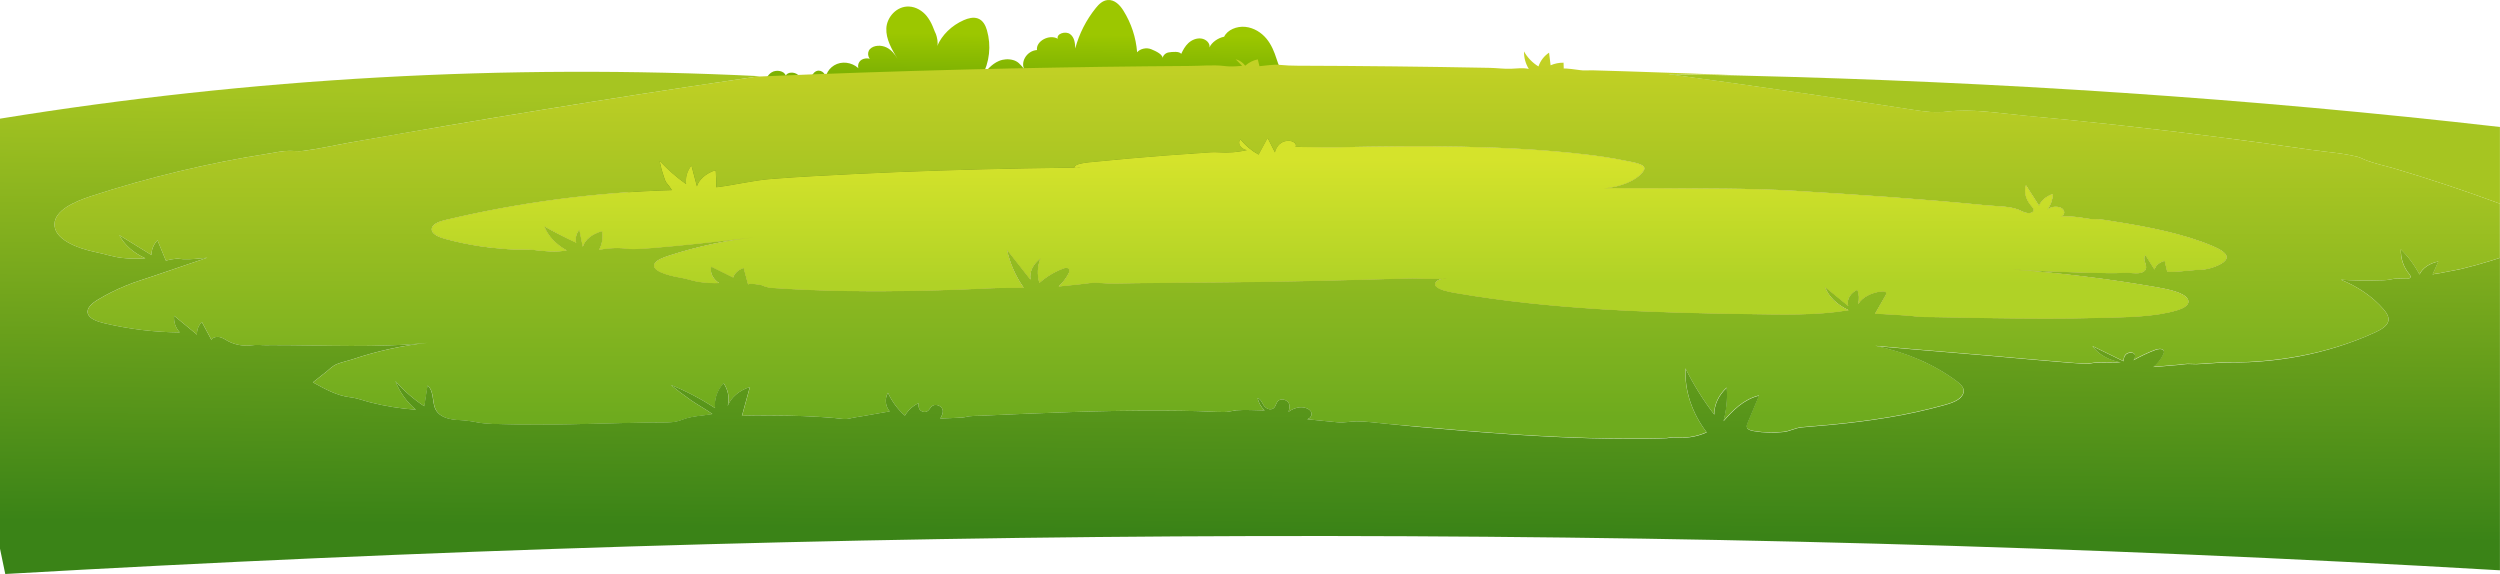 <svg width="1920" height="441" viewBox="0 0 1920 441" fill="none" xmlns="http://www.w3.org/2000/svg">
<path d="M496.219 157.236C494.741 157.236 492.12 155.343 490.915 154.645C489.109 153.618 487.381 152.461 485.743 151.185C483.409 149.323 482.18 147.306 480.827 144.909C479.139 141.868 476.207 139.665 473.516 137.307L463.608 128.618C460.497 125.857 457.339 123.079 454.174 120.341C453.295 119.43 452.109 118.877 450.845 118.789C442.725 117.719 434.442 117.905 426.26 118.115C425.086 114.499 428.026 110.287 432.249 109.542C436.472 108.798 441.069 111.676 441.582 115.399C439.731 110.815 444.88 105.795 450.433 105.423C455.986 105.051 461.173 108.03 464.891 111.629C463.437 108.526 461.951 105.369 462.091 102.041C462.231 98.713 464.424 95.222 468.142 94.384C471.86 93.546 476.254 96.711 475.08 99.892C474.148 96.988 473.897 93.909 474.348 90.894C474.798 87.878 475.937 85.006 477.677 82.499C478.828 80.8 480.609 77.705 482.499 76.541C483.119 76.237 483.794 76.061 484.484 76.024C485.173 75.987 485.863 76.089 486.512 76.324C491.716 77.783 494.29 84.858 489.981 88.24C491.708 84.447 496.203 76.603 501.702 76.371C508.702 76.091 511.144 84.788 510.374 89.326C509.697 93.321 509.308 97.309 508.111 101.234C507.955 98.627 510.778 96.192 513.773 96.354C516.767 96.517 519.217 99.24 518.696 101.785C517.241 97.805 520.446 93.042 525.128 92.204C529.81 91.366 534.904 94.656 535.355 98.806C532.477 93.096 539.804 86.347 546.905 87.1C554.006 87.852 559.17 93.903 560.204 100.078C559.188 98.579 558.736 96.77 558.926 94.97C559.117 93.171 559.939 91.496 561.246 90.241C562.748 88.92 564.589 88.042 566.564 87.706C568.538 87.37 570.567 87.59 572.423 88.341C568.619 88.031 565.804 84.175 567.087 81.041C568.371 77.907 574.033 73.594 577.198 75.463C572.22 73.873 570.393 67.488 573.924 64.036C577.455 60.584 584.929 61.445 587.309 65.588C587.737 61.771 589.105 57.698 592.699 55.503C596.292 53.307 602.475 54.386 603.439 58.117C604.777 55.161 610.011 55.123 612.64 57.341C615.269 59.56 619.049 61.523 619.64 64.657C621.639 63.175 622.292 60.778 623.264 58.66C624.236 56.542 626.056 54.308 628.708 54.238C629.708 54.262 630.681 54.56 631.522 55.099C632.363 55.638 633.039 56.398 633.476 57.295C634.3 58.971 634.168 59.622 634.192 61.468C633.717 55.619 638.609 49.793 645.134 48.42C651.66 47.047 659.064 50.305 661.685 55.705C660.939 55.227 660.311 54.587 659.85 53.832C659.388 53.077 659.105 52.227 659.021 51.347C658.937 50.466 659.055 49.579 659.365 48.75C659.676 47.922 660.171 47.175 660.814 46.566C663.567 44.084 668.848 44.316 671.306 47.032C666.826 46.372 665.263 40.624 668.195 37.629C671.127 34.635 676.711 34.472 680.693 36.373C684.675 38.273 687.335 41.749 689.365 45.286C684.901 37.893 680.32 30.058 680.709 21.703C681.098 13.348 688.486 4.636 698.068 5.016C703.575 5.234 708.49 8.375 711.686 12.293C713.56 14.679 715.096 17.31 716.252 20.113C716.851 21.486 717.31 22.913 717.924 24.286C718.212 24.93 718.546 25.527 718.795 26.171C719.612 28.281 720.677 33.246 719.767 35.38C723.399 26.846 730.842 19.577 740.168 15.481C743.527 14.007 747.51 12.929 750.986 14.17C754.96 15.598 756.874 19.508 757.947 23.13C761.399 35.042 760.001 47.831 754.058 58.722C757.628 54.068 761.455 49.266 767.202 46.814C770.637 45.384 774.453 45.139 778.044 46.116C779.66 46.549 781.155 47.345 782.415 48.443C783.022 48.986 783.543 49.607 784.118 50.158C785.503 51.484 786.265 52.927 787.385 54.44C782.913 48.436 788.24 38.995 796.414 38.421C795.45 31.625 805.802 26.008 812.366 29.755C811.161 25.877 818.308 23.619 821.8 26.179C825.292 28.739 825.689 33.239 825.774 37.218C828.817 25.894 834.191 15.326 841.555 6.188C843.834 3.348 846.743 0.393 850.694 0.036C856.052 -0.445 860.182 3.992 862.749 8.127C868.802 17.793 872.425 28.773 873.31 40.135C875.737 37.342 880.489 36.31 884.137 37.808C887.784 39.305 893.726 42.005 892.84 45.426C892.715 43.052 894.784 40.732 897.452 40.259C900.12 39.786 906.147 39.227 907.111 41.454C908.558 38.459 910.129 35.434 912.68 33.068C915.231 30.702 918.964 29.073 922.643 29.592C926.322 30.112 929.534 33.254 928.865 36.45C930.483 32.571 935.476 29.057 940.142 28.204C942.678 22.89 949.857 19.965 956.405 20.632C962.954 21.299 968.733 24.992 972.606 29.647C976.479 34.301 978.68 39.84 980.453 45.387C985.695 62.097 997.564 75.89 1001.2 92.926C1003.54 103.934 1004.52 115.942 998.303 125.74C990.525 138.021 973.765 143.42 958.163 146.841C912.237 156.887 864.475 158.113 817.149 159.253C728.043 161.48 638.92 163.698 549.782 163.985C531.568 164.078 512.715 163.931 496.219 157.236Z" fill="url(#paint0_linear_605_90)"/>
<path d="M1111.19 214.19C1111.32 214.19 1111.45 214.19 1111.57 214.25C1111.45 214.212 1111.32 214.192 1111.19 214.19V214.19Z" fill="url(#paint1_linear_605_90)"/>
<path d="M381.25 90.12C368.057 92.32 354.88 94.54 341.72 96.78C317.347 100.927 293.013 105.16 268.72 109.48C256.84 111.6 244.85 114.36 232.82 115.89C229.27 116.34 226.03 115.82 222.5 115.84C217.08 115.84 211.5 117.12 206.23 117.96C160.056 125.197 114.535 136.112 70.1 150.6C57.1 154.86 42.38 161.43 41.85 171.85C41.25 183.55 58.75 190.66 73.95 193.74C80.6 195.08 86.54 197.21 93.43 198.04C99.474 198.762 105.575 198.869 111.64 198.36C102.56 194.31 95.4 187.95 91.64 180.6C99.86 185.647 108.06 190.71 116.24 195.79C116.349 191.57 118.025 187.543 120.94 184.49L127.39 200.12C130.07 199.43 132.797 198.942 135.55 198.66C137.38 198.57 139.11 199.03 140.93 199.09C146.93 199.32 153.38 198.5 159.34 197.91C157.845 198.282 156.383 198.777 154.97 199.39L146.1 202.39L130.68 207.66C123.04 210.26 115.41 212.96 107.68 215.39C103.83 216.6 100.07 218.03 96.41 219.54C89.193 222.481 82.213 225.971 75.53 229.98C71.03 232.69 66.34 236.45 67.44 240.65C68.54 244.85 74.65 246.94 80.06 248.24C99.092 252.776 118.575 255.155 138.14 255.33C136.532 253.64 135.31 251.622 134.559 249.413C133.808 247.205 133.545 244.86 133.79 242.54C139.65 247.36 145.503 252.187 151.35 257.02C151.232 255.232 151.503 253.439 152.145 251.766C152.788 250.093 153.786 248.58 155.07 247.33C157.55 251.957 160.023 256.593 162.49 261.24C162.81 259.29 166.16 258.36 168.68 258.9C171.2 259.44 173.13 260.9 175.24 262.04C180.324 264.681 186.049 265.838 191.76 265.38C194.241 265.041 196.746 264.9 199.25 264.96C202.65 265.24 206.11 265.1 209.52 265.1C248.44 265.1 290.67 267.36 328.39 263.26C308.942 265.386 289.779 269.593 271.23 275.81C267.34 277.12 262.55 278.11 258.78 279.64C255.47 280.98 252.89 283.74 250.34 285.76C247.007 288.387 243.673 291.027 240.34 293.68C249.03 298.36 258.44 303.93 269.25 305.17C274.52 305.77 279.43 307.76 284.46 309.04C295.937 311.951 307.65 313.842 319.46 314.69C312.436 308.801 307.011 301.234 303.69 292.69C310.21 300.099 317.686 306.609 325.92 312.05C326.76 306.717 327.603 301.383 328.45 296.05C334.63 301.79 330.8 311.05 336.45 317.13C340.08 321.04 346.53 322.45 352.54 322.65C357.479 322.9 362.39 323.535 367.23 324.55C374.04 325.8 381.41 325.68 388.38 325.88C396.32 326.1 404.263 326.207 412.21 326.2C430 326.2 447.79 325.74 465.56 325.29C477.34 324.99 489.11 324.69 500.89 324.52C506.07 324.45 511.41 324.76 516.58 324.25C519.277 323.936 521.921 323.263 524.44 322.25C531.82 319.45 539.36 319.47 547.23 318.05C542.07 314.32 536.08 311.14 530.8 307.46C525.36 303.68 520.137 299.723 515.13 295.59C527.09 300.405 538.534 306.412 549.29 313.52C548.49 306.81 550.82 299.91 555.78 294.3C557.516 296.827 558.697 299.693 559.243 302.71C559.789 305.726 559.69 308.825 558.95 311.8C561.32 305.35 567.76 299.8 575.95 297.24C573.89 304.7 571.847 312.157 569.82 319.61C570.04 318.79 590.97 319.12 593.09 319.13C601.01 319.13 608.923 319.28 616.83 319.58C624.737 319.88 632.627 320.357 640.5 321.01C645.44 321.41 648.4 322.46 652.92 321.36C656.15 320.56 659.6 320.13 662.92 319.55L683.36 315.96C681.671 314.017 680.627 311.597 680.375 309.035C680.122 306.473 680.673 303.895 681.95 301.66C685.001 308.362 689.431 314.345 694.95 319.22C697.421 315.006 701.119 311.646 705.55 309.59C705.231 311.163 705.427 312.797 706.11 314.25C706.635 315.06 707.396 315.691 708.289 316.057C709.183 316.424 710.167 316.508 711.11 316.3C713.83 315.59 714.18 312.58 716.62 311.41C719.33 310.12 723.09 312.02 723.85 314.41C724.61 316.8 723.36 319.21 722.14 321.46C727.77 321.2 733.44 321.06 739.06 320.68C740.91 320.56 742.41 320.02 744.19 319.75C746.941 319.469 749.705 319.329 752.47 319.33C799.72 317.21 847.02 315.11 894.38 315.38C902.887 315.42 911.39 315.55 919.89 315.77C926.57 315.94 933.33 316.47 940.01 316.42C941.269 316.422 942.526 316.328 943.77 316.14C945.77 315.83 947.56 315.28 949.57 315.14C956.62 314.56 964.13 315.14 971.22 315.25C968.495 312.655 966.608 309.305 965.8 305.63C968.3 306.69 969.12 309.05 970.31 311.02C971.5 312.99 974.19 315.02 976.85 314.19C980.27 313.14 979.48 308.82 982.54 307.25C985.03 305.98 988.64 307.49 989.74 309.6C990.84 311.71 990.21 314.1 989.56 316.32C992.021 314.409 994.956 313.206 998.05 312.84C1001.3 312.53 1004.9 313.54 1006.51 315.71C1008.12 317.88 1007.03 321.1 1003.98 322C1011.81 322.78 1019.64 323.66 1027.48 324.36C1032.54 324.82 1036.97 323.64 1041.94 323.62C1049.53 323.62 1057.39 324.84 1064.94 325.51L1088.65 327.63C1112.51 329.75 1136.37 331.79 1160.29 333.41L1163.83 333.65C1183.09 334.92 1202.37 335.89 1221.69 336.41C1231.54 336.67 1241.4 336.803 1251.26 336.81C1260.78 336.81 1270.43 336.91 1279.93 336.38C1281.14 336.31 1282.23 336.05 1283.4 335.89C1284.85 335.782 1286.31 335.819 1287.75 336C1291.17 336.208 1294.61 336.063 1298 335.57C1302.36 334.953 1306.62 333.714 1310.63 331.89C1299.35 317.12 1293.63 299.89 1294.39 282.89C1300.6 295.363 1307.99 307.207 1316.47 318.26C1316.37 310.81 1319.8 303.36 1326.03 297.61C1326.68 306.246 1325.84 314.93 1323.54 323.28C1330.69 315.28 1338.72 306.72 1350.88 303.65C1347.94 310.657 1345.01 317.657 1342.08 324.65C1341.53 325.97 1340.99 327.45 1341.78 328.65C1342.69 330.07 1344.94 330.65 1346.96 330.95C1354.52 332.243 1362.23 332.458 1369.86 331.59C1374.76 330.98 1378.62 328.59 1383.6 328.07C1391.23 327.33 1398.91 326.82 1406.6 326.07C1421.24 324.64 1435.83 322.84 1450.25 320.42C1464.56 318.073 1478.74 314.962 1492.72 311.1L1493.55 310.86C1497.1 309.86 1500.7 308.76 1503.55 306.86C1506.4 304.96 1508.47 302.15 1507.99 299.3C1507.51 296.45 1504.85 294.3 1502.21 292.3C1485.06 279.59 1463.48 270.3 1440.21 265.52C1442.2 265.808 1444.2 265.995 1446.21 266.08L1453.39 266.73C1458.57 267.203 1463.75 267.667 1468.94 268.12C1478.94 268.993 1488.92 269.827 1498.88 270.62C1518.34 272.18 1537.77 273.97 1557.2 275.7C1567.12 276.57 1577.04 277.44 1586.97 278.24C1591.52 278.6 1596.08 279.03 1600.64 279.24C1601.48 279.295 1602.31 279.295 1603.15 279.24C1605.7 279.06 1607.97 278.37 1610.6 278.34L1622.6 278.2L1628.6 278.13C1619.47 276.63 1611.32 271.95 1606.97 265.71C1614.92 269.57 1622.85 273.433 1630.77 277.3C1630.92 275.47 1631.13 273.52 1632.62 272.08C1634.11 270.64 1637.39 270.08 1638.94 271.52C1640.49 272.96 1639.45 274.92 1638.41 276.52C1643.64 273.537 1649.09 270.953 1654.71 268.79C1656.86 267.95 1659.96 267.33 1661.34 268.79C1662.18 269.71 1661.83 270.96 1661.34 272.01C1659.57 275.831 1656.92 279.179 1653.61 281.78C1654.11 281.36 1657.37 281.45 1658.16 281.38L1663.16 280.94L1673 280.1C1675.91 279.85 1679.36 279.15 1682.27 279.44C1685.14 279.621 1688.02 279.588 1690.88 279.34C1697.88 278.98 1704.88 278.18 1711.88 278.22C1717.06 278.22 1722.24 278.22 1727.41 277.95C1737.72 277.477 1748 276.422 1758.19 274.79C1778.14 271.727 1797.65 266.313 1816.33 258.66C1818.87 257.6 1821.33 256.49 1823.85 255.35C1828.48 253.22 1833.4 250.49 1834.25 246.47C1834.93 243.23 1832.73 240.04 1830.32 237.27C1822.22 227.95 1810.94 220.15 1797.82 214.83C1807.86 215.485 1817.93 215.635 1827.98 215.28C1831 215.331 1834.02 215.045 1836.98 214.43C1840.33 213.56 1844.31 214.04 1847.82 214.08C1848.92 214.08 1850.2 214.08 1850.82 213.4C1851.73 212.53 1850.92 211.28 1850.15 210.33C1845.78 205.059 1843.53 198.342 1843.86 191.5C1849.57 197.157 1854.38 203.664 1858.1 210.79C1860.25 205.94 1865.9 202.06 1872.59 200.85C1871.1 204.183 1869.61 207.517 1868.13 210.85C1868.31 210.44 1873.13 209.85 1873.83 209.74L1879.76 208.58C1883.52 207.85 1887.34 207.22 1891.02 206.32C1898.51 204.493 1905.89 202.443 1913.17 200.17C1915.09 199.57 1917.01 198.96 1918.91 198.34L1919.91 198.02V156.43L1917.84 155.65C1892.06 146.13 1865.77 137.383 1838.96 129.41C1831.38 127.15 1822.88 125.52 1815.78 122.5C1814.29 121.745 1812.75 121.104 1811.17 120.58C1799.98 117.58 1786.67 116.76 1774.98 115.06C1750.56 111.487 1726.08 108.13 1701.55 104.99C1652.48 98.703 1603.23 93.26 1553.8 88.66C1534.57 86.88 1514.68 83.4 1495.33 85.66C1486.48 86.71 1478.61 85.74 1469.86 84.38C1445.38 80.587 1420.86 76.873 1396.31 73.24C1358.01 67.58 1319.63 62.123 1281.16 56.87C1300.65 57.183 1320.14 57.573 1339.61 58.04C1326.28 57.5 1312.92 56.98 1299.54 56.48C1282.41 55.853 1265.28 55.277 1248.15 54.75C1239.62 54.48 1231.09 54.17 1222.56 53.99C1219.38 53.93 1216.56 54.37 1213.38 53.84C1212.38 53.67 1200.94 52.1 1200.96 52.75C1200.96 51.21 1200.85 49.67 1200.8 48.14C1197.38 48.105 1194 48.787 1190.86 50.14C1190.47 46.907 1190.07 43.677 1189.68 40.45C1185.87 42.976 1183 46.698 1181.54 51.03C1176.9 48.203 1173.07 44.224 1170.42 39.48C1170.34 44.221 1171.62 48.885 1174.11 52.92C1169.33 51.92 1165.19 52.62 1160.41 52.81C1155.2 53.02 1149.41 52.21 1144.21 52.11C1094.95 51.157 1045.69 50.607 996.42 50.46C991.78 50.46 987.42 50.27 982.92 49.83C977.92 49.35 972.21 50.43 967.26 50.83C966.83 49.09 966.41 47.34 965.98 45.6C962.378 46.316 959.038 48 956.32 50.47C954.534 47.991 951.931 46.221 948.97 45.47L953.97 50.58L949.32 50.91C946.196 51.138 943.057 51.054 939.95 50.66C931.48 49.66 921.95 50.66 913.34 50.66C902.287 50.733 891.233 50.823 880.18 50.93C834.127 51.39 788.083 52.203 742.05 53.37C688.31 54.703 634.59 56.533 580.89 58.86C563.323 61.427 545.77 64.043 528.23 66.71C479.083 74.19 430.09 81.993 381.25 90.12ZM535.25 143.27C536.76 137.99 542.17 133.21 549.4 130.79C550.04 130.58 550.08 142.88 550.03 143.87C564.33 142.2 577.96 138.6 592.45 137.47C613.99 135.78 635.62 134.68 657.22 133.62C700.58 131.48 744 130.16 787.4 129.34C801.72 129.073 816.053 128.85 830.4 128.67C827.71 128.21 827.83 128.99 825.14 128.53C825.41 126.28 831.38 125.2 836.22 124.71C855.507 122.75 874.84 121.023 894.22 119.53C903.933 118.783 913.653 118.093 923.38 117.46C927.61 117.19 931.79 116.7 935.97 117.04C943.276 117.553 950.618 116.966 957.75 115.3C952.89 114.3 950.27 110.03 952.65 107.01C956.501 111.812 961.258 115.811 966.65 118.78C968.983 114.52 971.29 110.257 973.57 105.99C975.45 109.683 977.323 113.377 979.19 117.07C979.743 114.842 980.831 112.782 982.36 111.07C983.428 110.051 984.698 109.267 986.088 108.771C987.479 108.275 988.958 108.077 990.43 108.19C993.61 108.46 996.26 110.86 994.95 112.82C1005.83 112.82 1016.72 113.31 1027.52 113.1C1089.87 111.88 1156.8 111.43 1218.09 118.69C1228.09 119.87 1237.92 121.36 1247.42 123.28C1251.42 124.09 1256.42 124.85 1259.82 126.28C1264.36 128.13 1262.98 130.5 1261.13 132.71C1256.13 138.62 1245.49 143.34 1231.71 144.71C1237.29 144.16 1244.22 144.57 1249.98 144.56C1257.31 144.56 1264.65 144.577 1271.98 144.61C1307.45 144.9 1343.13 144.44 1379.2 146.61C1428.09 149.56 1476.97 152.87 1525.61 157.72C1534.74 158.63 1545.31 158.16 1552.61 162.17C1554.98 163.46 1560.04 164.79 1561.61 162.17C1562.44 160.78 1561.06 159.26 1559.92 157.94C1555.84 153.22 1554.37 147.54 1555.92 142.27C1559.3 147.537 1562.67 152.803 1566.02 158.07C1567.42 154.19 1571.37 150.8 1576.64 148.97C1576.4 153.282 1574.95 157.44 1572.46 160.97C1574.69 158.75 1579.83 158.04 1583.03 159.75C1586.23 161.46 1586.03 165.36 1582.52 166.55C1585.09 165.69 1590.65 166.34 1593.46 166.55C1597.28 166.83 1600.85 167.64 1604.61 168.12C1606.91 168.42 1609.14 168.26 1611.45 168.38C1615.39 168.719 1619.3 169.266 1623.18 170.02C1650.1 174.23 1677.25 179.66 1698.93 188.84C1704.29 191.11 1709.61 193.94 1710.02 197.11C1710.29 199.16 1708.41 201.03 1705.86 202.53C1700.1 205.733 1693.61 207.364 1687.02 207.26C1684.81 207.26 1664.73 209.77 1664.37 208.26C1663.75 205.58 1663.12 202.91 1662.5 200.26C1658.43 201.38 1655.39 203.98 1654.68 206.93C1652.38 203.277 1650.07 199.61 1647.76 195.93C1644.6 199.21 1650.16 204.08 1647.43 207.53C1644.5 211.23 1637.25 209.33 1632.43 209.53C1616.99 210.12 1601.1 209.34 1585.61 208.82C1572.09 208.36 1558.59 207.73 1545.1 206.93C1582.59 209.621 1619.92 214.22 1656.95 220.71C1666.27 222.36 1676.88 224.78 1679.86 229.24C1682.84 233.7 1677.27 236.66 1671.95 238.24C1654.43 243.55 1632.26 243.51 1613.34 244.05C1585.16 244.86 1556.9 244.63 1528.72 244.23C1514.92 244.043 1501.13 243.8 1487.34 243.5C1481.02 243.37 1474.49 243.57 1468.34 242.61C1466.06 242.23 1440.17 240.76 1440.14 240.83L1448.14 226.89C1448.67 225.96 1449.14 224.75 1448.01 224.07C1447.12 223.676 1446.13 223.561 1445.17 223.74C1437.17 224.53 1430.06 228.36 1427.09 233.47C1428.05 229.804 1427.85 225.931 1426.53 222.38C1420.9 225.08 1418 230.17 1419.4 234.83C1413.48 229.957 1407.54 225.1 1401.58 220.26C1404.06 227.47 1410.68 234.03 1419.67 238.2C1394.31 242.36 1368.46 241.49 1342.51 241.13C1267.37 240.05 1191.36 237.66 1117.97 224.96C1111.97 223.96 1105.38 222.55 1102.83 219.79C1100.83 217.6 1103.83 214.63 1108.15 214.09C1106.5 214.09 1104.88 214.09 1104.69 214.09L1093.83 213.99C1091.83 213.99 1090.11 213.86 1088.22 213.79C1085.85 213.71 1083.64 213.71 1081.22 213.79C1055.22 214.65 1029.16 215.18 1003.11 215.79C959.11 216.88 915.51 216.79 871.83 217.41C862.38 217.54 852.95 218.02 843.63 217.19C838.91 216.76 833.63 217.83 828.93 218.31L813.12 219.94C816.282 217.045 818.9 213.608 820.85 209.79C821.6 208.28 821.7 206.08 819.44 205.69C818.375 205.597 817.305 205.791 816.34 206.25C809.708 208.777 803.587 212.48 798.27 217.18C796.447 210.982 796.771 204.35 799.19 198.36C793.31 202.71 790.4 208.82 791.38 214.64C785.38 206.973 779.353 199.307 773.3 191.64C775.555 202.16 779.92 212.114 786.13 220.9C778.13 221.14 770.13 220.9 762.13 221.27C734.84 222.55 707.47 223.43 680.13 223.57C661.13 223.67 642.13 223.41 623.13 222.66C613.63 222.287 604.14 221.787 594.66 221.16C591.342 221.11 588.072 220.363 585.06 218.97C584.22 218.6 574.23 217.04 574.63 218.55C573.477 214.25 572.323 209.953 571.17 205.66C567.01 207.1 563.93 209.92 563.1 213.03C557.487 210.23 551.863 207.44 546.23 204.66C544.99 209.25 547.29 214.16 552.14 217.36C546.871 217.496 541.6 217.161 536.39 216.36C531.6 215.61 527.72 214 522.92 213.22C511.92 211.44 499.07 207.44 503.11 201.93C504.9 199.49 509.65 197.71 514.24 196.21C535.766 189.269 557.939 184.525 580.42 182.05C559.86 184.4 539.33 186.89 518.69 188.83C508.29 189.83 497.69 190.83 487.26 191.23C483.06 191.38 478.91 190.41 474.58 190.42C469.769 190.428 464.969 190.877 460.24 191.76C462.549 187.373 463.33 182.341 462.46 177.46C454.97 179.39 449.12 184.09 447.6 189.37C446.727 185.03 445.863 180.697 445.01 176.37C443.814 177.696 442.959 179.292 442.518 181.022C442.077 182.752 442.064 184.564 442.48 186.3C434.007 182.413 425.83 178.233 417.95 173.76C420.63 181.01 426.74 187.59 435.16 192.33C426.41 193.71 419.46 193.05 410.84 192.03C404.05 191.22 397.06 191.9 390.2 191.35C383.09 190.79 376.03 190.16 369.01 189.12C359.798 187.749 350.675 185.833 341.69 183.38C336.89 182.07 331.31 179.66 331.61 175.81C331.91 171.96 337.5 170.09 342.24 168.95C399.233 155.373 457.475 147.706 516.04 146.07C514.936 144.247 513.689 142.515 512.31 140.89C510.99 139.53 510.59 137.72 510 136.1C508.638 132.309 507.562 128.422 506.78 124.47C506.78 124.23 506.69 124 506.65 123.76C512.789 130.344 519.592 136.275 526.95 141.46C526.647 138.947 526.854 136.399 527.559 133.967C528.263 131.536 529.451 129.272 531.05 127.31L535.25 143.27Z" fill="url(#paint2_linear_605_90)"/>
<path d="M526.95 141.46C519.606 136.273 512.816 130.341 506.69 123.76C506.69 124 506.78 124.23 506.82 124.47C507.602 128.422 508.678 132.309 510.04 136.1C510.63 137.72 511.04 139.53 512.35 140.89C513.729 142.515 514.976 144.247 516.08 146.07C457.515 147.706 399.273 155.373 342.28 168.95C337.54 170.09 331.94 172.08 331.65 175.81C331.36 179.54 336.93 182.07 341.73 183.38C350.715 185.833 359.838 187.749 369.05 189.12C376.05 190.12 383.13 190.79 390.24 191.35C397.1 191.9 404.09 191.22 410.88 192.03C419.5 193.03 426.45 193.71 435.2 192.33C426.78 187.59 420.67 181.01 417.99 173.76C425.843 178.227 433.987 182.443 442.42 186.41C442.004 184.674 442.017 182.862 442.458 181.132C442.899 179.402 443.754 177.806 444.95 176.48C445.81 180.82 446.673 185.153 447.54 189.48C449.06 184.2 454.91 179.48 462.4 177.57C463.27 182.451 462.489 187.483 460.18 191.87C464.909 190.987 469.709 190.538 474.52 190.53C478.85 190.53 483 191.53 487.2 191.34C497.67 190.97 508.2 189.91 518.63 188.94C539.27 187 559.8 184.51 580.36 182.16C557.879 184.635 535.706 189.379 514.18 196.32C509.59 197.82 504.84 199.6 503.05 202.04C499.05 207.55 511.82 211.55 522.86 213.33C527.66 214.11 531.54 215.72 536.33 216.47C541.54 217.271 546.811 217.605 552.08 217.47C547.23 214.27 544.93 209.36 546.17 204.77C551.81 207.55 557.433 210.34 563.04 213.14C563.87 210.03 566.95 207.21 571.11 205.77C572.27 210.063 573.423 214.36 574.57 218.66C574.17 217.15 584.16 218.71 585 219.08C588.012 220.473 591.282 221.219 594.6 221.27C604.073 221.897 613.563 222.397 623.07 222.77C642.07 223.52 661.07 223.77 680.07 223.68C707.37 223.54 734.74 222.68 762.07 221.38C770.07 221 778.07 221.25 786.07 221.01C779.86 212.224 775.495 202.27 773.24 191.75C779.3 199.41 785.327 207.077 791.32 214.75C790.32 208.93 793.25 202.82 799.13 198.47C796.711 204.46 796.387 211.092 798.21 217.29C803.527 212.59 809.648 208.887 816.28 206.36C817.245 205.901 818.315 205.707 819.38 205.8C821.64 206.19 821.54 208.39 820.79 209.9C818.84 213.718 816.222 217.155 813.06 220.05L828.87 218.42C833.55 217.94 838.87 216.87 843.57 217.3C852.89 218.13 862.32 217.65 871.77 217.52C915.45 216.94 959.07 216.99 1003.05 215.9C1029.05 215.26 1055.15 214.73 1081.16 213.9C1083.58 213.82 1085.79 213.82 1088.16 213.9C1090.05 213.97 1091.8 214.09 1093.77 214.1L1104.63 214.2C1104.82 214.2 1106.44 214.2 1108.09 214.2C1109.13 214.066 1110.19 214.086 1111.23 214.26C1111.36 214.262 1111.49 214.282 1111.61 214.32C1111.49 214.32 1111.36 214.32 1111.23 214.26C1110.59 214.2 1109.34 214.19 1108.09 214.2C1103.78 214.74 1100.74 217.71 1102.77 219.9C1105.32 222.66 1111.89 224.03 1117.91 225.07C1191.3 237.77 1267.31 240.16 1342.45 241.24C1368.45 241.6 1394.25 242.47 1419.61 238.31C1410.61 234.14 1404 227.58 1401.52 220.37C1407.48 225.21 1413.42 230.067 1419.34 234.94C1417.94 230.28 1420.84 225.19 1426.47 222.49C1427.8 226.041 1427.99 229.914 1427.03 233.58C1430.03 228.47 1437.11 224.64 1445.11 223.85C1446.07 223.671 1447.06 223.786 1447.95 224.18C1449.05 224.86 1448.61 226.07 1448.08 227L1440.08 240.94C1440.08 240.87 1466 242.34 1468.28 242.72C1474.45 243.72 1480.98 243.48 1487.28 243.61C1501.06 243.903 1514.85 244.147 1528.66 244.34C1556.84 244.74 1585.1 244.97 1613.28 244.16C1632.2 243.62 1654.37 243.66 1671.89 238.35C1677.21 236.73 1682.79 233.78 1679.8 229.35C1676.81 224.92 1666.21 222.47 1656.89 220.82C1619.87 214.303 1582.54 209.677 1545.05 206.96C1538.44 206.573 1531.84 206.147 1525.23 205.68C1531.84 206.04 1538.45 206.467 1545.05 206.96C1558.54 207.753 1572.05 208.383 1585.56 208.85C1601.05 209.37 1616.94 210.15 1632.38 209.56C1637.21 209.37 1644.46 211.27 1647.38 207.56C1650.11 204.11 1644.55 199.24 1647.71 195.96C1650.03 199.613 1652.34 203.28 1654.63 206.96C1655.34 203.96 1658.38 201.41 1662.45 200.29C1663.07 202.96 1663.7 205.63 1664.32 208.29C1664.68 209.82 1684.76 207.29 1686.97 207.29C1693.56 207.394 1700.05 205.763 1705.81 202.56C1708.36 201.06 1710.24 199.19 1709.97 197.14C1709.56 193.97 1704.24 191.14 1698.88 188.87C1677.2 179.69 1650.05 174.26 1623.13 170.05C1619.25 169.296 1615.34 168.749 1611.4 168.41C1609.09 168.29 1606.86 168.41 1604.56 168.15C1600.8 167.67 1597.23 166.86 1593.41 166.58C1590.6 166.37 1585.04 165.72 1582.47 166.58C1586.02 165.39 1586.18 161.48 1582.98 159.78C1579.78 158.08 1574.64 158.78 1572.41 161C1574.9 157.47 1576.35 153.312 1576.59 149C1571.32 150.83 1567.37 154.22 1565.97 158.1C1562.64 152.833 1559.27 147.567 1555.87 142.3C1554.33 147.57 1555.8 153.25 1559.87 157.97C1561.01 159.29 1562.39 160.81 1561.56 162.2C1559.99 164.82 1554.93 163.49 1552.56 162.2C1545.23 158.2 1534.66 158.66 1525.56 157.75C1476.92 152.9 1428.04 149.59 1379.15 146.64C1343.08 144.46 1307.4 144.92 1271.93 144.64C1264.6 144.58 1257.26 144.563 1249.93 144.59C1244.17 144.59 1237.24 144.19 1231.66 144.74C1245.44 143.39 1256.11 138.67 1261.08 132.74C1262.93 130.53 1264.31 128.16 1259.77 126.31C1256.36 124.92 1251.39 124.16 1247.37 123.31C1237.87 121.39 1228.02 119.9 1218.04 118.72C1156.75 111.46 1089.82 111.91 1027.47 113.13C1016.67 113.34 1005.78 112.86 994.9 112.85C996.21 110.85 993.56 108.49 990.38 108.22C988.908 108.107 987.429 108.305 986.039 108.801C984.648 109.297 983.378 110.081 982.31 111.1C980.781 112.812 979.693 114.872 979.14 117.1C977.28 113.407 975.407 109.713 973.52 106.02C971.24 110.293 968.933 114.557 966.6 118.81C961.208 115.841 956.451 111.842 952.6 107.04C950.22 110.04 952.84 114.3 957.7 115.33C950.576 116.983 943.245 117.56 935.95 117.04C931.77 116.7 927.59 117.19 923.36 117.46C913.633 118.087 903.913 118.777 894.2 119.53C874.807 121.023 855.473 122.75 836.2 124.71C831.36 125.2 825.39 126.28 825.12 128.53C827.81 128.99 827.69 128.21 830.38 128.67C816.06 128.85 801.727 129.073 787.38 129.34C743.98 130.16 700.56 131.48 657.2 133.62C635.6 134.68 613.97 135.78 592.43 137.47C577.94 138.6 564.31 142.2 550.01 143.87C550.01 142.87 550.01 130.58 549.38 130.79C542.15 133.21 536.74 137.99 535.23 143.27L531 127.27C529.404 129.241 528.223 131.513 527.527 133.952C526.831 136.39 526.635 138.944 526.95 141.46V141.46Z" fill="url(#paint3_linear_605_90)"/>
<path d="M526.95 141.46C519.606 136.273 512.816 130.341 506.69 123.76C506.69 124 506.78 124.23 506.82 124.47C507.602 128.422 508.678 132.309 510.04 136.1C510.63 137.72 511.04 139.53 512.35 140.89C513.729 142.515 514.976 144.247 516.08 146.07C457.515 147.706 399.273 155.373 342.28 168.95C337.54 170.09 331.94 172.08 331.65 175.81C331.36 179.54 336.93 182.07 341.73 183.38C350.715 185.833 359.838 187.749 369.05 189.12C376.05 190.12 383.13 190.79 390.24 191.35C397.1 191.9 404.09 191.22 410.88 192.03C419.5 193.03 426.45 193.71 435.2 192.33C426.78 187.59 420.67 181.01 417.99 173.76C425.843 178.227 433.987 182.443 442.42 186.41C442.004 184.674 442.017 182.862 442.458 181.132C442.899 179.402 443.754 177.806 444.95 176.48C445.81 180.82 446.673 185.153 447.54 189.48C449.06 184.2 454.91 179.48 462.4 177.57C463.27 182.451 462.489 187.483 460.18 191.87C464.909 190.987 469.709 190.538 474.52 190.53C478.85 190.53 483 191.53 487.2 191.34C497.67 190.97 508.2 189.91 518.63 188.94C539.27 187 559.8 184.51 580.36 182.16C557.879 184.635 535.706 189.379 514.18 196.32C509.59 197.82 504.84 199.6 503.05 202.04C499.05 207.55 511.82 211.55 522.86 213.33C527.66 214.11 531.54 215.72 536.33 216.47C541.54 217.271 546.811 217.605 552.08 217.47C547.23 214.27 544.93 209.36 546.17 204.77C551.81 207.55 557.433 210.34 563.04 213.14C563.87 210.03 566.95 207.21 571.11 205.77C572.27 210.063 573.423 214.36 574.57 218.66C574.17 217.15 584.16 218.71 585 219.08C588.012 220.473 591.282 221.219 594.6 221.27C604.073 221.897 613.563 222.397 623.07 222.77C642.07 223.52 661.07 223.77 680.07 223.68C707.37 223.54 734.74 222.68 762.07 221.38C770.07 221 778.07 221.25 786.07 221.01C779.86 212.224 775.495 202.27 773.24 191.75C779.3 199.41 785.327 207.077 791.32 214.75C790.32 208.93 793.25 202.82 799.13 198.47C796.711 204.46 796.387 211.092 798.21 217.29C803.527 212.59 809.648 208.887 816.28 206.36C817.245 205.901 818.315 205.707 819.38 205.8C821.64 206.19 821.54 208.39 820.79 209.9C818.84 213.718 816.222 217.155 813.06 220.05L828.87 218.42C833.55 217.94 838.87 216.87 843.57 217.3C852.89 218.13 862.32 217.65 871.77 217.52C915.45 216.94 959.07 216.99 1003.05 215.9C1029.05 215.26 1055.15 214.73 1081.16 213.9C1083.58 213.82 1085.79 213.82 1088.16 213.9C1090.05 213.97 1091.8 214.09 1093.77 214.1L1104.63 214.2C1104.82 214.2 1106.44 214.2 1108.09 214.2C1109.13 214.066 1110.19 214.086 1111.23 214.26C1111.36 214.262 1111.49 214.282 1111.61 214.32C1111.49 214.32 1111.36 214.32 1111.23 214.26C1110.59 214.2 1109.34 214.19 1108.09 214.2C1103.78 214.74 1100.74 217.71 1102.77 219.9C1105.32 222.66 1111.89 224.03 1117.91 225.07C1191.3 237.77 1267.31 240.16 1342.45 241.24C1368.45 241.6 1394.25 242.47 1419.61 238.31C1410.61 234.14 1404 227.58 1401.52 220.37C1407.48 225.21 1413.42 230.067 1419.34 234.94C1417.94 230.28 1420.84 225.19 1426.47 222.49C1427.8 226.041 1427.99 229.914 1427.03 233.58C1430.03 228.47 1437.11 224.64 1445.11 223.85C1446.07 223.671 1447.06 223.786 1447.95 224.18C1449.05 224.86 1448.61 226.07 1448.08 227L1440.08 240.94C1440.08 240.87 1466 242.34 1468.28 242.72C1474.45 243.72 1480.98 243.48 1487.28 243.61C1501.06 243.903 1514.85 244.147 1528.66 244.34C1556.84 244.74 1585.1 244.97 1613.28 244.16C1632.2 243.62 1654.37 243.66 1671.89 238.35C1677.21 236.73 1682.79 233.78 1679.8 229.35C1676.81 224.92 1666.21 222.47 1656.89 220.82C1619.87 214.303 1582.54 209.677 1545.05 206.96C1538.44 206.573 1531.84 206.147 1525.23 205.68C1531.84 206.04 1538.45 206.467 1545.05 206.96C1558.54 207.753 1572.05 208.383 1585.56 208.85C1601.05 209.37 1616.94 210.15 1632.38 209.56C1637.21 209.37 1644.46 211.27 1647.38 207.56C1650.11 204.11 1644.55 199.24 1647.71 195.96C1650.03 199.613 1652.34 203.28 1654.63 206.96C1655.34 203.96 1658.38 201.41 1662.45 200.29C1663.07 202.96 1663.7 205.63 1664.32 208.29C1664.68 209.82 1684.76 207.29 1686.97 207.29C1693.56 207.394 1700.05 205.763 1705.81 202.56C1708.36 201.06 1710.24 199.19 1709.97 197.14C1709.56 193.97 1704.24 191.14 1698.88 188.87C1677.2 179.69 1650.05 174.26 1623.13 170.05C1619.25 169.296 1615.34 168.749 1611.4 168.41C1609.09 168.29 1606.86 168.41 1604.56 168.15C1600.8 167.67 1597.23 166.86 1593.41 166.58C1590.6 166.37 1585.04 165.72 1582.47 166.58C1586.02 165.39 1586.18 161.48 1582.98 159.78C1579.78 158.08 1574.64 158.78 1572.41 161C1574.9 157.47 1576.35 153.312 1576.59 149C1571.32 150.83 1567.37 154.22 1565.97 158.1C1562.64 152.833 1559.27 147.567 1555.87 142.3C1554.33 147.57 1555.8 153.25 1559.87 157.97C1561.01 159.29 1562.39 160.81 1561.56 162.2C1559.99 164.82 1554.93 163.49 1552.56 162.2C1545.23 158.2 1534.66 158.66 1525.56 157.75C1476.92 152.9 1428.04 149.59 1379.15 146.64C1343.08 144.46 1307.4 144.92 1271.93 144.64C1264.6 144.58 1257.26 144.563 1249.93 144.59C1244.17 144.59 1237.24 144.19 1231.66 144.74C1245.44 143.39 1256.11 138.67 1261.08 132.74C1262.93 130.53 1264.31 128.16 1259.77 126.31C1256.36 124.92 1251.39 124.16 1247.37 123.31C1237.87 121.39 1228.02 119.9 1218.04 118.72C1156.75 111.46 1089.82 111.91 1027.47 113.13C1016.67 113.34 1005.78 112.86 994.9 112.85C996.21 110.85 993.56 108.49 990.38 108.22C988.908 108.107 987.429 108.305 986.039 108.801C984.648 109.297 983.378 110.081 982.31 111.1C980.781 112.812 979.693 114.872 979.14 117.1C977.28 113.407 975.407 109.713 973.52 106.02C971.24 110.293 968.933 114.557 966.6 118.81C961.208 115.841 956.451 111.842 952.6 107.04C950.22 110.04 952.84 114.3 957.7 115.33C950.576 116.983 943.245 117.56 935.95 117.04C931.77 116.7 927.59 117.19 923.36 117.46C913.633 118.087 903.913 118.777 894.2 119.53C874.807 121.023 855.473 122.75 836.2 124.71C831.36 125.2 825.39 126.28 825.12 128.53C827.81 128.99 827.69 128.21 830.38 128.67C816.06 128.85 801.727 129.073 787.38 129.34C743.98 130.16 700.56 131.48 657.2 133.62C635.6 134.68 613.97 135.78 592.43 137.47C577.94 138.6 564.31 142.2 550.01 143.87C550.01 142.87 550.01 130.58 549.38 130.79C542.15 133.21 536.74 137.99 535.23 143.27L531 127.27C529.404 129.241 528.223 131.513 527.527 133.952C526.831 136.39 526.635 138.944 526.95 141.46Z" fill="url(#paint4_linear_605_90)"/>
<path d="M1111.19 214.19C1110.15 214.016 1109.09 213.996 1108.05 214.13C1109.3 214.12 1110.55 214.13 1111.19 214.19Z" fill="url(#paint5_linear_605_90)"/>
<path d="M1545.07 206.85C1538.47 206.357 1531.86 205.93 1525.25 205.57C1531.85 206.043 1538.46 206.47 1545.07 206.85Z" fill="url(#paint6_linear_605_90)"/>
<path d="M1545.07 206.85C1538.47 206.357 1531.86 205.93 1525.25 205.57C1531.85 206.043 1538.46 206.47 1545.07 206.85Z" fill="url(#paint7_linear_605_90)"/>
<path d="M1913.26 200.21C1905.98 202.47 1898.6 204.52 1891.11 206.36C1887.43 207.26 1883.61 207.89 1879.85 208.62L1873.92 209.78C1873.21 209.91 1868.4 210.48 1868.22 210.89C1869.71 207.557 1871.2 204.223 1872.68 200.89C1865.99 202.1 1860.34 205.98 1858.19 210.83C1854.47 203.693 1849.67 197.176 1843.95 191.51C1843.62 198.352 1845.87 205.069 1850.24 210.34C1851.01 211.29 1851.82 212.54 1850.92 213.41C1850.24 214.06 1848.92 214.1 1847.86 214.09C1844.35 214.09 1840.37 213.57 1837.02 214.44C1834.06 215.056 1831.04 215.341 1828.02 215.29C1817.97 215.645 1807.9 215.495 1797.86 214.84C1810.98 220.16 1822.26 227.96 1830.36 237.28C1832.77 240.05 1834.97 243.28 1834.29 246.48C1833.44 250.48 1828.52 253.23 1823.89 255.36C1821.42 256.5 1818.89 257.61 1816.37 258.67C1797.73 266.378 1778.25 271.853 1758.32 274.98C1748.13 276.612 1737.85 277.667 1727.54 278.14C1722.37 278.37 1717.19 278.43 1712.01 278.41C1705.01 278.41 1698.01 279.17 1691.01 279.53C1688.15 279.778 1685.27 279.811 1682.4 279.63C1679.49 279.34 1676.04 280.04 1673.13 280.29L1663.29 281.13L1658.29 281.57C1657.5 281.64 1654.29 281.57 1653.74 281.97C1657.05 279.37 1659.7 276.021 1661.47 272.2C1661.94 271.15 1662.29 269.9 1661.47 268.98C1660.09 267.48 1656.99 268.1 1654.84 268.98C1649.22 271.143 1643.77 273.727 1638.54 276.71C1639.54 275.13 1640.54 273.1 1639.07 271.71C1637.6 270.32 1634.25 270.83 1632.75 272.27C1631.25 273.71 1631.05 275.66 1630.9 277.49C1622.98 273.617 1615.05 269.753 1607.1 265.9C1611.45 272.14 1619.6 276.82 1628.73 278.32L1622.73 278.39L1610.73 278.53C1608.1 278.53 1605.83 279.25 1603.28 279.43C1602.44 279.485 1601.61 279.485 1600.77 279.43C1596.21 279.17 1591.65 278.74 1587.1 278.43C1577.17 277.63 1567.25 276.76 1557.33 275.89C1537.9 274.16 1518.47 272.37 1499.01 270.81C1489.01 270.01 1479.03 269.177 1469.07 268.31C1463.89 267.857 1458.71 267.393 1453.52 266.92L1446.34 266.27C1444.33 266.185 1442.33 265.998 1440.34 265.71C1463.61 270.45 1485.19 279.78 1502.34 292.49C1504.98 294.49 1507.66 296.7 1508.12 299.49C1508.58 302.28 1506.55 305.17 1503.68 307.05C1500.81 308.93 1497.21 310.05 1493.68 311.05L1492.85 311.29C1478.87 315.152 1464.69 318.263 1450.38 320.61C1435.96 323.03 1421.38 324.83 1406.73 326.26C1399.09 327.01 1391.41 327.52 1383.73 328.26C1378.73 328.74 1374.89 331.17 1369.99 331.78C1362.36 332.648 1354.65 332.433 1347.09 331.14C1345.09 330.81 1342.82 330.26 1341.91 328.84C1341.12 327.59 1341.66 326.11 1342.21 324.84C1345.13 317.827 1348.06 310.827 1351.01 303.84C1338.85 306.91 1330.82 315.44 1323.67 323.47C1325.97 315.12 1326.81 306.436 1326.16 297.8C1319.93 303.55 1316.5 311 1316.6 318.45C1308.12 307.397 1300.73 295.553 1294.52 283.08C1293.73 300.14 1299.52 317.34 1310.76 332.08C1306.75 333.904 1302.49 335.143 1298.13 335.76C1294.74 336.253 1291.3 336.398 1287.88 336.19C1286.44 336.009 1284.98 335.972 1283.53 336.08C1282.36 336.24 1281.27 336.5 1280.06 336.57C1270.56 337.1 1260.91 337 1251.39 337C1241.53 337 1231.67 336.867 1221.82 336.6C1202.5 336.08 1183.22 335.11 1163.96 333.84L1160.42 333.6C1136.5 331.98 1112.64 329.94 1088.78 327.82L1064.95 325.48C1057.41 324.81 1049.55 323.56 1041.95 323.59C1036.95 323.59 1032.55 324.79 1027.49 324.33C1019.65 323.63 1011.82 322.75 1003.99 321.97C1006.99 321.07 1008.13 317.84 1006.52 315.68C1004.91 313.52 1001.31 312.5 998.06 312.81C994.966 313.176 992.031 314.379 989.57 316.29C990.22 314.07 990.85 311.69 989.75 309.57C988.65 307.45 985.04 305.95 982.55 307.22C979.49 308.79 980.28 313.11 976.86 314.16C974.2 314.96 971.51 312.97 970.32 310.99C969.13 309.01 968.32 306.66 965.81 305.6C966.618 309.275 968.505 312.625 971.23 315.22C964.14 315.14 956.63 314.53 949.58 315.11C947.58 315.28 945.74 315.83 943.78 316.11C942.536 316.298 941.279 316.392 940.02 316.39C933.34 316.44 926.58 315.91 919.9 315.74C911.4 315.52 902.897 315.39 894.39 315.35C847.03 315.08 799.73 317.18 752.48 319.3C749.715 319.299 746.951 319.439 744.2 319.72C742.42 319.99 740.92 320.53 739.07 320.65C733.45 321.03 727.78 321.17 722.15 321.43C723.37 319.18 724.62 316.75 723.86 314.38C723.1 312.01 719.34 310.12 716.63 311.38C714.19 312.55 713.84 315.56 711.12 316.27C710.177 316.478 709.193 316.394 708.299 316.027C707.406 315.661 706.645 315.03 706.12 314.22C705.437 312.767 705.241 311.133 705.56 309.56C701.129 311.616 697.431 314.976 694.96 319.19C689.441 314.325 685.008 308.352 681.95 301.66C680.669 303.884 680.109 306.451 680.347 309.006C680.585 311.562 681.61 313.981 683.28 315.93L662.84 319.52C659.53 320.1 656.08 320.52 652.84 321.33C648.32 322.43 645.36 321.38 640.42 320.98C632.547 320.313 624.657 319.837 616.75 319.55C608.843 319.263 600.93 319.113 593.01 319.1C590.89 319.1 569.96 318.76 569.74 319.58C571.74 312.127 573.783 304.67 575.87 297.21C567.69 299.79 561.25 305.32 558.87 311.77C559.613 308.781 559.71 305.667 559.155 302.638C558.599 299.608 557.405 296.732 555.65 294.2C550.65 299.81 548.36 306.71 549.16 313.42C538.404 306.312 526.96 300.305 515 295.49C520 299.617 525.223 303.573 530.67 307.36C535.95 311.04 541.94 314.22 547.1 317.95C539.23 319.37 531.69 319.35 524.31 322.15C521.791 323.163 519.147 323.836 516.45 324.15C511.28 324.66 505.94 324.35 500.76 324.42C488.98 324.59 477.21 324.89 465.43 325.19C447.66 325.64 429.87 326.1 412.08 326.1C404.127 326.1 396.183 325.993 388.25 325.78C381.25 325.58 373.91 325.7 367.1 324.45C362.26 323.435 357.349 322.8 352.41 322.55C346.41 322.35 339.95 320.94 336.32 317.03C330.68 310.98 334.51 301.69 328.32 295.95C327.467 301.283 326.623 306.617 325.79 311.95C317.585 306.526 310.133 300.039 303.63 292.66C306.951 301.204 312.376 308.771 319.4 314.66C307.59 313.812 295.877 311.921 284.4 309.01C279.4 307.73 274.46 305.74 269.19 305.14C258.38 303.9 248.97 298.33 240.29 293.65C243.623 290.983 246.957 288.343 250.29 285.73C252.84 283.73 255.42 280.95 258.73 279.61C262.5 278.08 267.29 277.09 271.18 275.78C289.729 269.563 308.892 265.356 328.34 263.23C290.62 267.33 248.34 265.03 209.47 265.07C206.06 265.07 202.6 265.21 199.2 264.93C196.696 264.87 194.191 265.011 191.71 265.35C185.999 265.808 180.274 264.651 175.19 262.01C173.08 260.85 171.19 259.4 168.63 258.87C166.07 258.34 162.76 259.26 162.44 261.21C159.973 256.543 157.5 251.907 155.02 247.3C153.736 248.55 152.738 250.063 152.095 251.736C151.453 253.409 151.182 255.202 151.3 256.99C145.46 252.163 139.607 247.337 133.74 242.51C133.495 244.83 133.758 247.175 134.509 249.383C135.26 251.592 136.482 253.611 138.09 255.3C118.525 255.125 99.042 252.746 80.01 248.21C74.6 246.91 68.48 244.79 67.39 240.62C66.3 236.45 70.98 232.62 75.48 229.95C82.163 225.941 89.143 222.451 96.36 219.51C100.02 218 103.78 216.57 107.63 215.36C115.33 212.93 122.96 210.23 130.63 207.63L146.05 202.39L154.92 199.39C156.333 198.777 157.795 198.282 159.29 197.91C153.29 198.5 146.9 199.32 140.88 199.09C139.06 199.03 137.33 198.57 135.5 198.66C132.764 198.944 130.053 199.432 127.39 200.12L120.95 184.49C118.035 187.543 116.359 191.57 116.25 195.79C108.07 190.71 99.87 185.647 91.65 180.6C95.38 187.95 102.54 194.31 111.65 198.36C105.585 198.869 99.484 198.762 93.44 198.04C86.55 197.21 80.61 195.04 73.96 193.74C58.75 190.66 41.25 183.55 41.85 171.85C42.38 161.43 57.1 154.85 70.1 150.6C114.528 136.113 160.043 125.198 206.21 117.96C211.49 117.12 217.06 115.87 222.48 115.84C226.01 115.84 229.25 116.34 232.8 115.89C244.8 114.36 256.8 111.6 268.7 109.48C293.013 105.173 317.347 100.94 341.7 96.78C354.867 94.533 368.043 92.313 381.23 90.12C430.057 82 479.037 74.21 528.17 66.75C545.71 64.083 563.263 61.467 580.83 58.9L583.5 58.5C388.377 48.897 192.785 59.837 -0.05 91.14L-0.05 421.14C1.283 427.7 2.647 434.263 4.04 440.83C642.05 404.28 1281.61 400.66 1919.95 437.99V198.06L1918.95 198.38C1917.1 199 1915.18 199.66 1913.26 200.21Z" fill="url(#paint8_linear_605_90)"/>
<path d="M1339.61 58.11C1320.14 57.643 1300.65 57.253 1281.16 56.94C1319.62 62.193 1358 67.65 1396.31 73.31C1420.86 76.937 1445.38 80.65 1469.86 84.45C1478.61 85.81 1486.48 86.78 1495.33 85.73C1514.68 83.43 1534.57 86.91 1553.8 88.73C1603.24 93.303 1652.5 98.737 1701.59 105.03C1726.12 108.17 1750.59 111.527 1775.02 115.1C1786.71 116.8 1800.02 117.6 1811.21 120.62C1812.79 121.144 1814.33 121.786 1815.82 122.54C1822.92 125.54 1831.42 127.19 1839 129.45C1865.78 137.41 1892.07 146.157 1917.88 155.69L1919.95 156.47V97.52C1727.45 75.5 1534.06 62.79 1339.61 58.11Z" fill="url(#paint9_linear_605_90)"/>
<defs>
<linearGradient id="paint0_linear_605_90" x1="715.412" y1="7.987" x2="714.12" y2="154.125" gradientUnits="userSpaceOnUse">
<stop offset="0.12" stop-color="#9CC700"/>
<stop offset="1" stop-color="#1F7209"/>
</linearGradient>
<linearGradient id="paint1_linear_605_90" x1="1111.38" y1="94.905" x2="1111.38" y2="432.521" gradientUnits="userSpaceOnUse">
<stop stop-color="#A3A32F"/>
<stop offset="1" stop-color="#496B22"/>
</linearGradient>
<linearGradient id="paint2_linear_605_90" x1="980.89" y1="36.56" x2="980.89" y2="374.19" gradientUnits="userSpaceOnUse">
<stop offset="0.01" stop-color="#C5D225"/>
<stop offset="0.84" stop-color="#6EAB1E"/>
</linearGradient>
<linearGradient id="paint3_linear_605_90" x1="1.40745e+06" y1="37722.7" x2="1.40745e+06" y2="84546.5" gradientUnits="userSpaceOnUse">
<stop stop-color="#A3A32F"/>
<stop offset="1" stop-color="#496B22"/>
</linearGradient>
<linearGradient id="paint4_linear_605_90" x1="1020.82" y1="91.83" x2="1020.82" y2="245.2" gradientUnits="userSpaceOnUse">
<stop offset="0.2" stop-color="#D5E32B"/>
<stop offset="0.82" stop-color="#B0D226"/>
</linearGradient>
<linearGradient id="paint5_linear_605_90" x1="4592.43" y1="254.069" x2="4592.43" y2="303.892" gradientUnits="userSpaceOnUse">
<stop stop-color="#A3A32F"/>
<stop offset="1" stop-color="#496B22"/>
</linearGradient>
<linearGradient id="paint6_linear_605_90" x1="31953" y1="552.757" x2="31953" y2="984.923" gradientUnits="userSpaceOnUse">
<stop stop-color="#A3A32F"/>
<stop offset="1" stop-color="#496B22"/>
</linearGradient>
<linearGradient id="paint7_linear_605_90" x1="31995.6" y1="506.895" x2="31995.1" y2="1103.9" gradientUnits="userSpaceOnUse">
<stop stop-color="#C2C238"/>
<stop offset="1" stop-color="#496B22"/>
</linearGradient>
<linearGradient id="paint8_linear_605_90" x1="962.06" y1="16.38" x2="958.73" y2="408.14" gradientUnits="userSpaceOnUse">
<stop offset="0.15" stop-color="#A6C521"/>
<stop offset="1" stop-color="#3A8317"/>
</linearGradient>
<linearGradient id="paint9_linear_605_90" x1="1.02419e+06" y1="19779.8" x2="1.02414e+06" y2="58774.4" gradientUnits="userSpaceOnUse">
<stop offset="0.15" stop-color="#A6C521"/>
<stop offset="1" stop-color="#3A8317"/>
</linearGradient>
</defs>
</svg>
